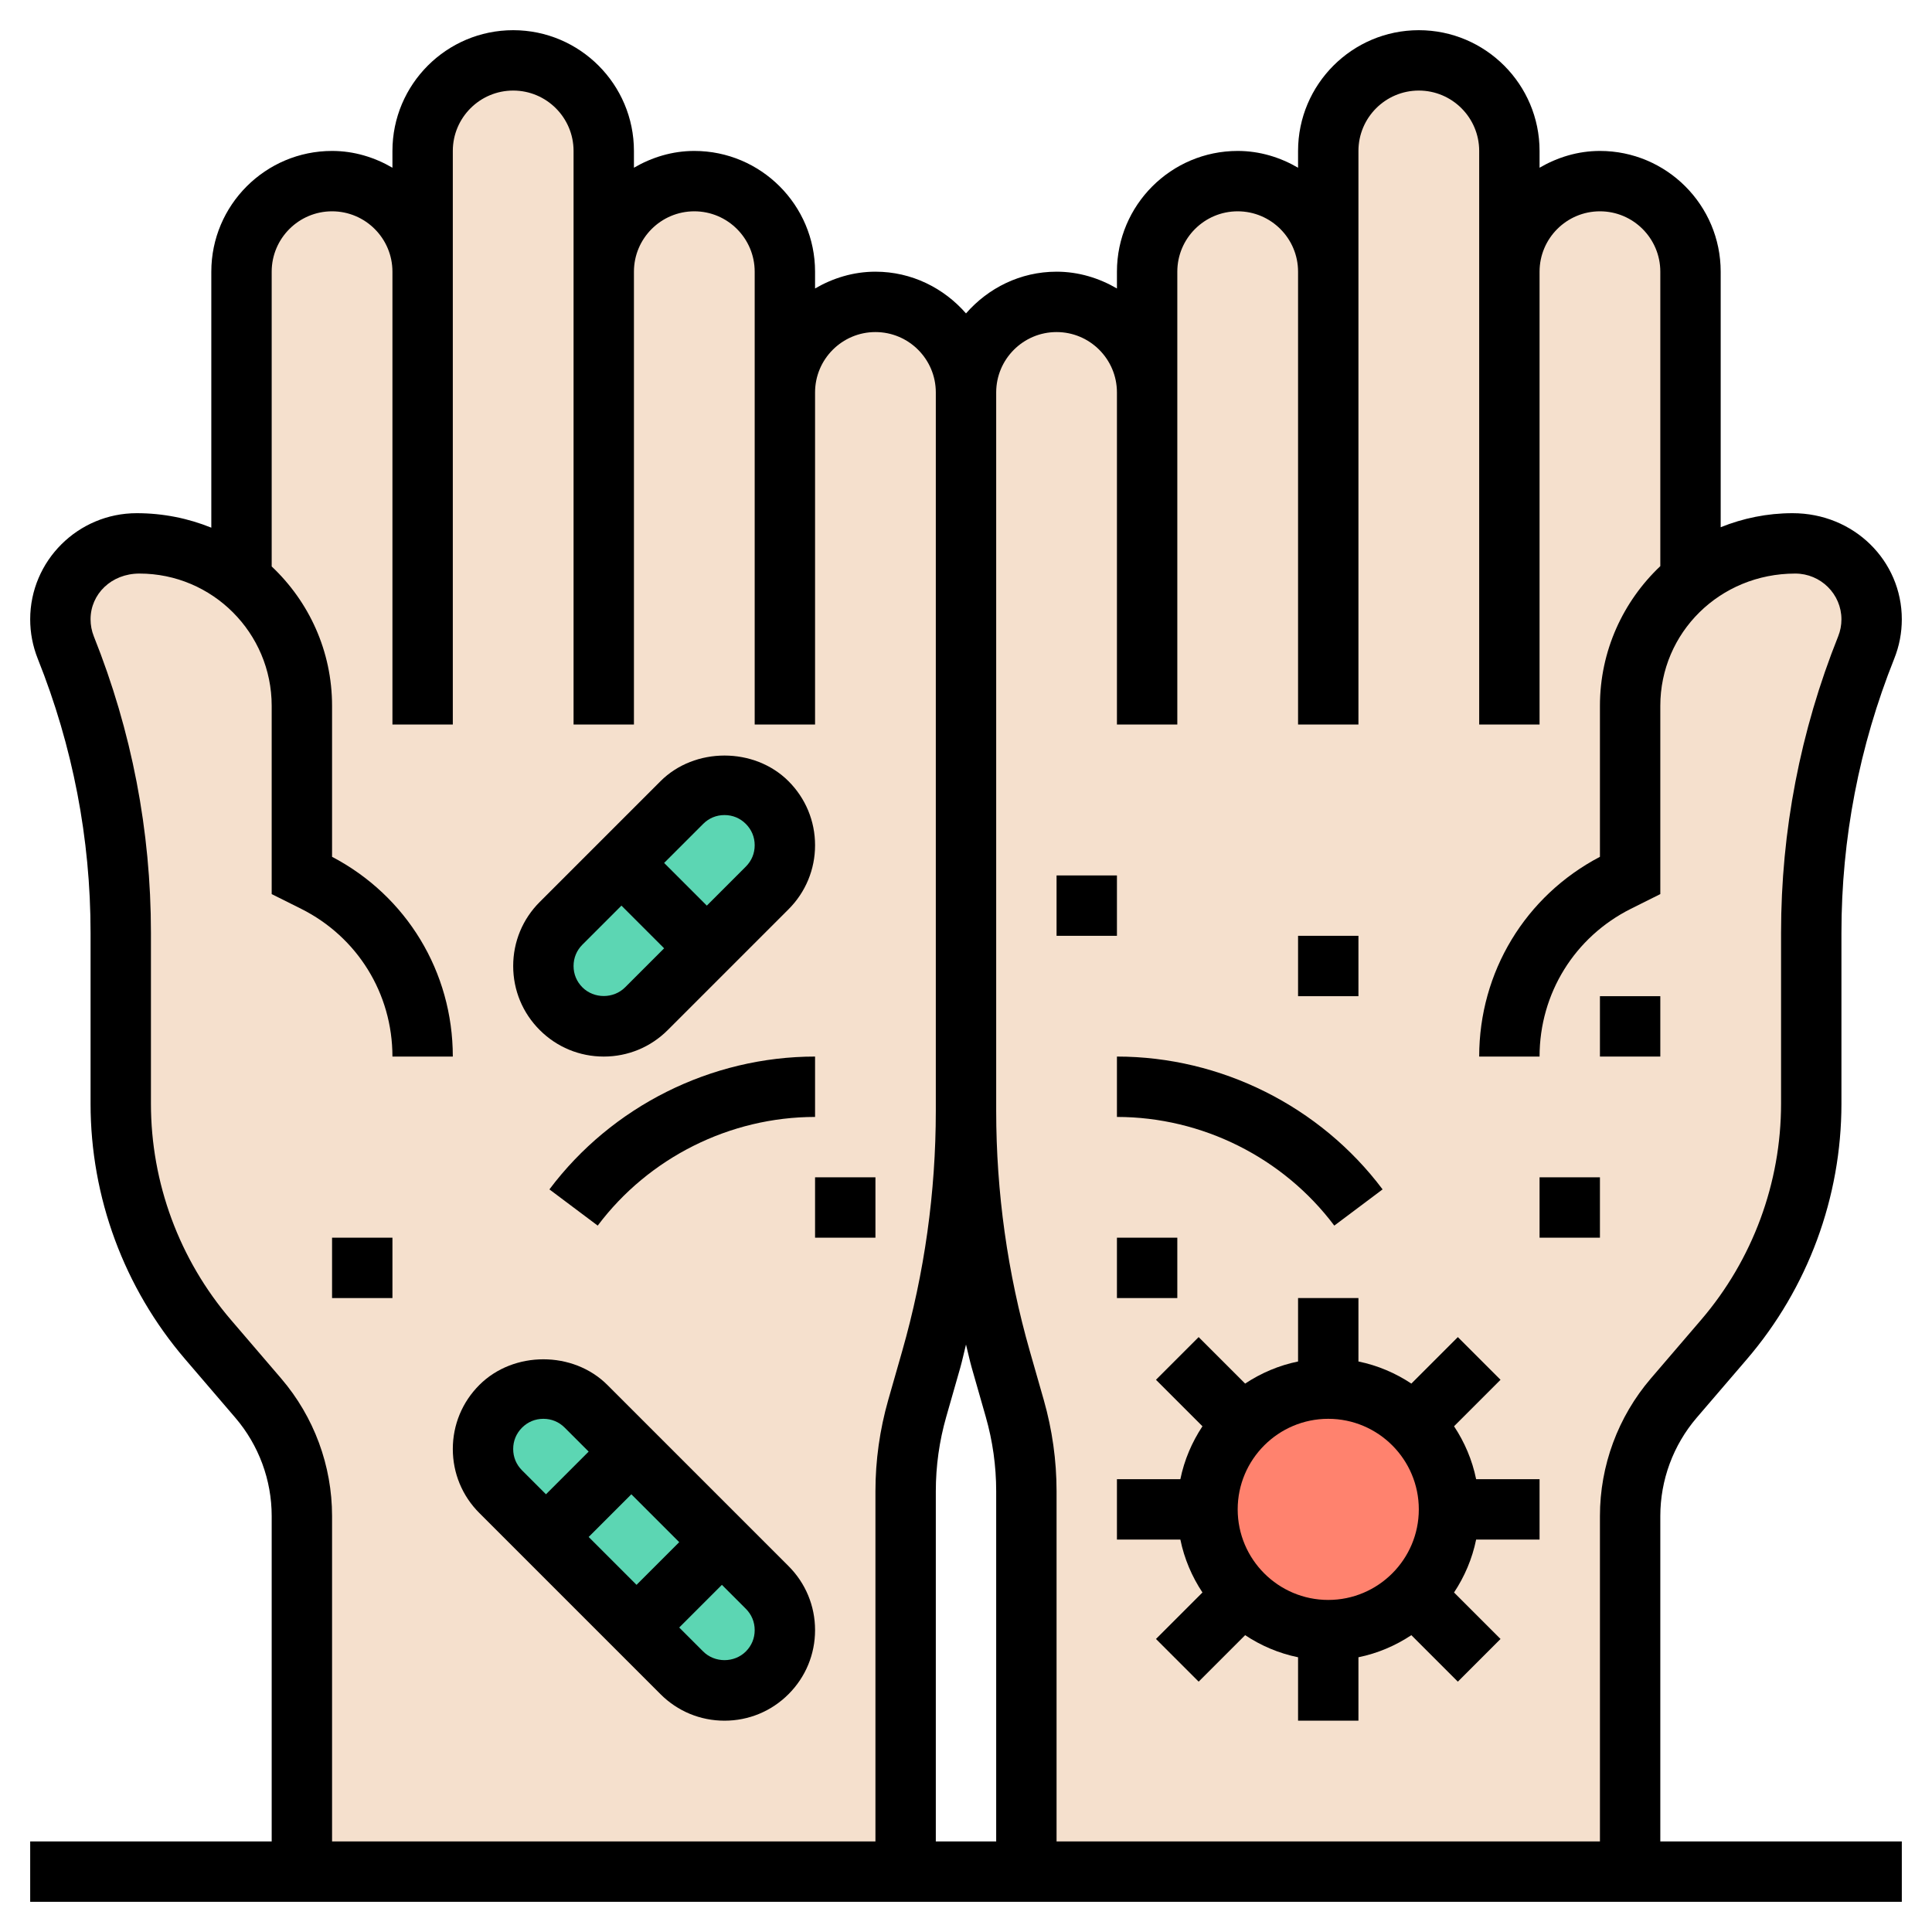 <svg id="_x33_0" enable-background="new 0 0 64 64" height="512" viewBox="0 0 64 64" width="512" xmlns="http://www.w3.org/2000/svg"><g><g><path d="m32 36.8v-23.8c0-.83.34-1.58.88-2.12s1.29-.88 2.12-.88c1.66 0 3 1.34 3 3v-4c0-1.66 1.34-3 3-3 .83 0 1.58.34 2.12.88s.88 1.29.88 2.12v-4c0-.83.34-1.58.88-2.12s1.29-.88 2.12-.88c1.66 0 3 1.34 3 3v4c0-.83.34-1.58.88-2.12s1.29-.88 2.12-.88c1.66 0 3 1.34 3 3v10.19.01c.92-.75 2.1-1.2 3.38-1.2h.09c1.41 0 2.53 1.13 2.53 2.51v.01c0 .32-.06.63-.18.93-1.2 3.01-1.82 6.21-1.82 9.45v5.66c0 2.87-1.02 5.64-2.89 7.81l-1.67 1.94c-.93 1.09-1.44 2.48-1.44 3.91v11.78h-20v-12.6c0-.93-.13-1.85-.38-2.75l-.47-1.61c-.76-2.68-1.15-5.45-1.15-8.24z" fill="#f5e0cd"/><path d="m32 36.8c0 2.79-.39 5.56-1.15 8.24l-.47 1.61c-.25.9-.38 1.82-.38 2.75v12.6h-20v-11.78c0-1.43-.51-2.82-1.44-3.91l-1.67-1.94c-1.87-2.17-2.89-4.94-2.89-7.81v-5.66c0-3.24-.62-6.44-1.82-9.45-.12-.3-.18-.61-.18-.93 0 0 0 0 0-.01 0-1.38 1.12-2.51 2.53-2.51h.09c1.28 0 2.46.45 3.38 1.2v-.01-10.19c0-1.66 1.34-3 3-3 .83 0 1.58.34 2.12.88s.88 1.29.88 2.12v-4c0-1.66 1.34-3 3-3 .83 0 1.58.34 2.12.88s.88 1.29.88 2.12v4c0-.83.34-1.58.88-2.12s1.29-.88 2.12-.88c1.66 0 3 1.34 3 3v4c0-1.66 1.34-3 3-3 .83 0 1.58.34 2.12.88s.88 1.29.88 2.12z" fill="#f5e0cd"/><path d="m46.83 47.17c.72.73 1.17 1.73 1.17 2.83s-.45 2.1-1.17 2.83c-.73.72-1.73 1.17-2.83 1.17s-2.1-.45-2.83-1.17c-.72-.73-1.17-1.73-1.17-2.83s.45-2.1 1.17-2.83c.73-.72 1.73-1.17 2.83-1.17s2.1.45 2.83 1.17z" fill="#ff826e"/><g fill="#5cd6b3"><path d="m25.41 52.59c.38.37.59.88.59 1.41s-.21 1.04-.59 1.41c-.37.38-.88.59-1.41.59s-1.04-.21-1.41-.59l-1.5-1.5 2.82-2.82z"/><path d="m19.006 48.879h3.988v4.243h-3.988z" transform="matrix(.707 -.707 .707 .707 -29.912 29.787)"/><path d="m20.91 48.09-2.82 2.82-1.5-1.5c-.38-.37-.59-.88-.59-1.41s.21-1.04.59-1.41c.37-.38.88-.59 1.41-.59s1.04.21 1.41.59z"/><path d="m25.41 26.59c.38.37.59.88.59 1.41s-.21 1.04-.59 1.41l-2 2-2.82-2.82 2-2c.37-.38.88-.59 1.41-.59s1.04.21 1.41.59z"/><path d="m23.41 31.41-2 2c-.37.38-.88.59-1.41.59s-1.04-.21-1.41-.59c-.38-.37-.59-.88-.59-1.41s.21-1.04.59-1.41l2-2z"/></g></g><path d="m63 61h-8v-10.78c0-1.192.428-2.348 1.203-3.254l1.668-1.944c2.018-2.355 3.129-5.36 3.129-8.461v-5.66c0-3.124.589-6.178 1.749-9.082.167-.417.251-.856.251-1.304 0-1.938-1.583-3.515-3.619-3.515-.842 0-1.644.168-2.381.465v-8.465c0-2.206-1.794-4-4-4-.732 0-1.409.212-2 .556v-.556c0-2.206-1.794-4-4-4s-4 1.794-4 4v.556c-.591-.344-1.268-.556-2-.556-2.206 0-4 1.794-4 4v.556c-.591-.344-1.268-.556-2-.556-1.201 0-2.266.542-3 1.382-.734-.84-1.799-1.382-3-1.382-.732 0-1.409.212-2 .556v-.556c0-2.206-1.794-4-4-4-.732 0-1.409.212-2 .556v-.556c0-2.206-1.794-4-4-4s-4 1.794-4 4v.556c-.591-.344-1.268-.556-2-.556-2.206 0-4 1.794-4 4v8.48c-.759-.308-1.592-.48-2.471-.48-1.946 0-3.529 1.577-3.529 3.516 0 .447.084.886.251 1.306 1.16 2.901 1.749 5.955 1.749 9.079v5.66c0 3.101 1.111 6.105 3.13 8.46l1.666 1.944c.776.907 1.204 2.062 1.204 3.255v10.78h-8v2h62zm-28-50c1.103 0 2 .897 2 2v11h2v-15c0-1.103.897-2 2-2s2 .897 2 2v15h2v-19c0-1.103.897-2 2-2s2 .897 2 2v19h2v-15c0-1.103.897-2 2-2s2 .897 2 2v9.754c-1.229 1.164-2 2.805-2 4.627v5.002c-2.472 1.295-4 3.817-4 6.617h2c0-2.086 1.159-3.961 3.025-4.895l.975-.487v-6.237c0-2.416 1.965-4.381 4.471-4.381.842 0 1.529.68 1.529 1.516 0 .193-.036.383-.108.563-1.255 3.138-1.892 6.443-1.892 9.822v5.66c0 2.624-.94 5.167-2.647 7.159l-1.668 1.945c-1.086 1.268-1.685 2.885-1.685 4.555v10.78h-18v-11.6c0-1.021-.143-2.037-.423-3.022l-.461-1.613c-.741-2.592-1.116-5.272-1.116-7.967v-23.798c0-1.103.897-2 2-2zm-3.192 34.315c.073-.256.126-.517.192-.775.066.258.119.519.192.775l.461 1.613c.231.805.347 1.637.347 2.472v11.6h-2v-11.6c0-.835.116-1.667.347-2.472zm-22.494.349-1.666-1.944c-1.708-1.992-2.648-4.535-2.648-7.159v-5.66c0-3.379-.637-6.684-1.892-9.821-.072-.182-.108-.372-.108-.565 0-.835.687-1.515 1.619-1.515 2.416 0 4.381 1.965 4.381 4.381v6.237l.975.487c1.866.934 3.025 2.809 3.025 4.895h2c0-2.799-1.528-5.321-4-6.617v-5.002c0-1.816-.766-3.453-2-4.616v-9.765c0-1.103.897-2 2-2s2 .897 2 2v15h2v-19c0-1.103.897-2 2-2s2 .897 2 2v19h2v-15c0-1.103.897-2 2-2s2 .897 2 2v15h2v-11c0-1.103.897-2 2-2s2 .897 2 2v23.798c0 2.695-.375 5.375-1.116 7.967l-.461 1.614c-.28.984-.423 2.001-.423 3.021v11.6h-18v-10.78c0-1.67-.599-3.287-1.686-4.556z"/><path d="m27 35c-3.443 0-6.733 1.645-8.8 4.4l1.6 1.2c1.691-2.254 4.383-3.6 7.2-3.6z"/><path d="m37 37c2.817 0 5.509 1.346 7.2 3.6l1.6-1.2c-2.067-2.755-5.357-4.4-8.8-4.4z"/><path d="m20 35c.801 0 1.555-.312 2.121-.879l4-4c.566-.566.879-1.32.879-2.121s-.313-1.555-.879-2.121c-1.133-1.134-3.109-1.134-4.242 0l-4 4c-.567.566-.879 1.32-.879 2.121s.312 1.555.879 2.121c.566.567 1.32.879 2.121.879zm4-8c.271 0 .516.102.707.293.191.192.293.436.293.707s-.102.515-.293.707l-1.293 1.293-1.414-1.414 1.293-1.293c.191-.191.436-.293.707-.293zm-4.707 4.293 1.293-1.293 1.414 1.414-1.293 1.293c-.383.383-1.031.383-1.414 0-.191-.192-.293-.436-.293-.707s.102-.515.293-.707z"/><path d="m21.879 56.121c.566.567 1.32.879 2.121.879s1.555-.312 2.121-.879c.566-.566.879-1.32.879-2.121s-.313-1.555-.879-2.121l-6-6c-1.133-1.134-3.109-1.134-4.242 0-.567.566-.879 1.32-.879 2.121s.312 1.555.879 2.121zm-2.379-5.207 1.414-1.414 1.586 1.586-1.414 1.414zm5.5 3.086c0 .271-.102.515-.293.707-.383.383-1.031.383-1.414 0l-.793-.793 1.414-1.414.793.793c.191.192.293.436.293.707zm-7.707-6.707c.191-.191.436-.293.707-.293s.516.102.707.293l.793.793-1.414 1.414-.793-.793c-.191-.192-.293-.436-.293-.707s.102-.515.293-.707z"/><path d="m11 41h2v2h-2z"/><path d="m27 39h2v2h-2z"/><path d="m45 45.101v-2.101h-2v2.101c-.637.13-1.228.384-1.753.732l-1.54-1.54-1.414 1.414 1.54 1.54c-.348.525-.602 1.116-.732 1.753h-2.101v2h2.101c.13.637.384 1.229.732 1.753l-1.54 1.54 1.414 1.414 1.54-1.54c.524.348 1.116.602 1.753.732v2.101h2v-2.101c.637-.13 1.228-.384 1.753-.732l1.54 1.54 1.414-1.414-1.54-1.54c.348-.525.602-1.116.732-1.753h2.101v-2h-2.101c-.13-.637-.384-1.229-.732-1.753l1.54-1.54-1.414-1.414-1.54 1.54c-.525-.348-1.116-.602-1.753-.732zm-1 7.899c-1.654 0-3-1.346-3-3s1.346-3 3-3 3 1.346 3 3-1.346 3-3 3z"/><path d="m35 29h2v2h-2z"/><path d="m53 33h2v2h-2z"/><path d="m51 39h2v2h-2z"/><path d="m37 41h2v2h-2z"/><path d="m43 31h2v2h-2z"/></g></svg>